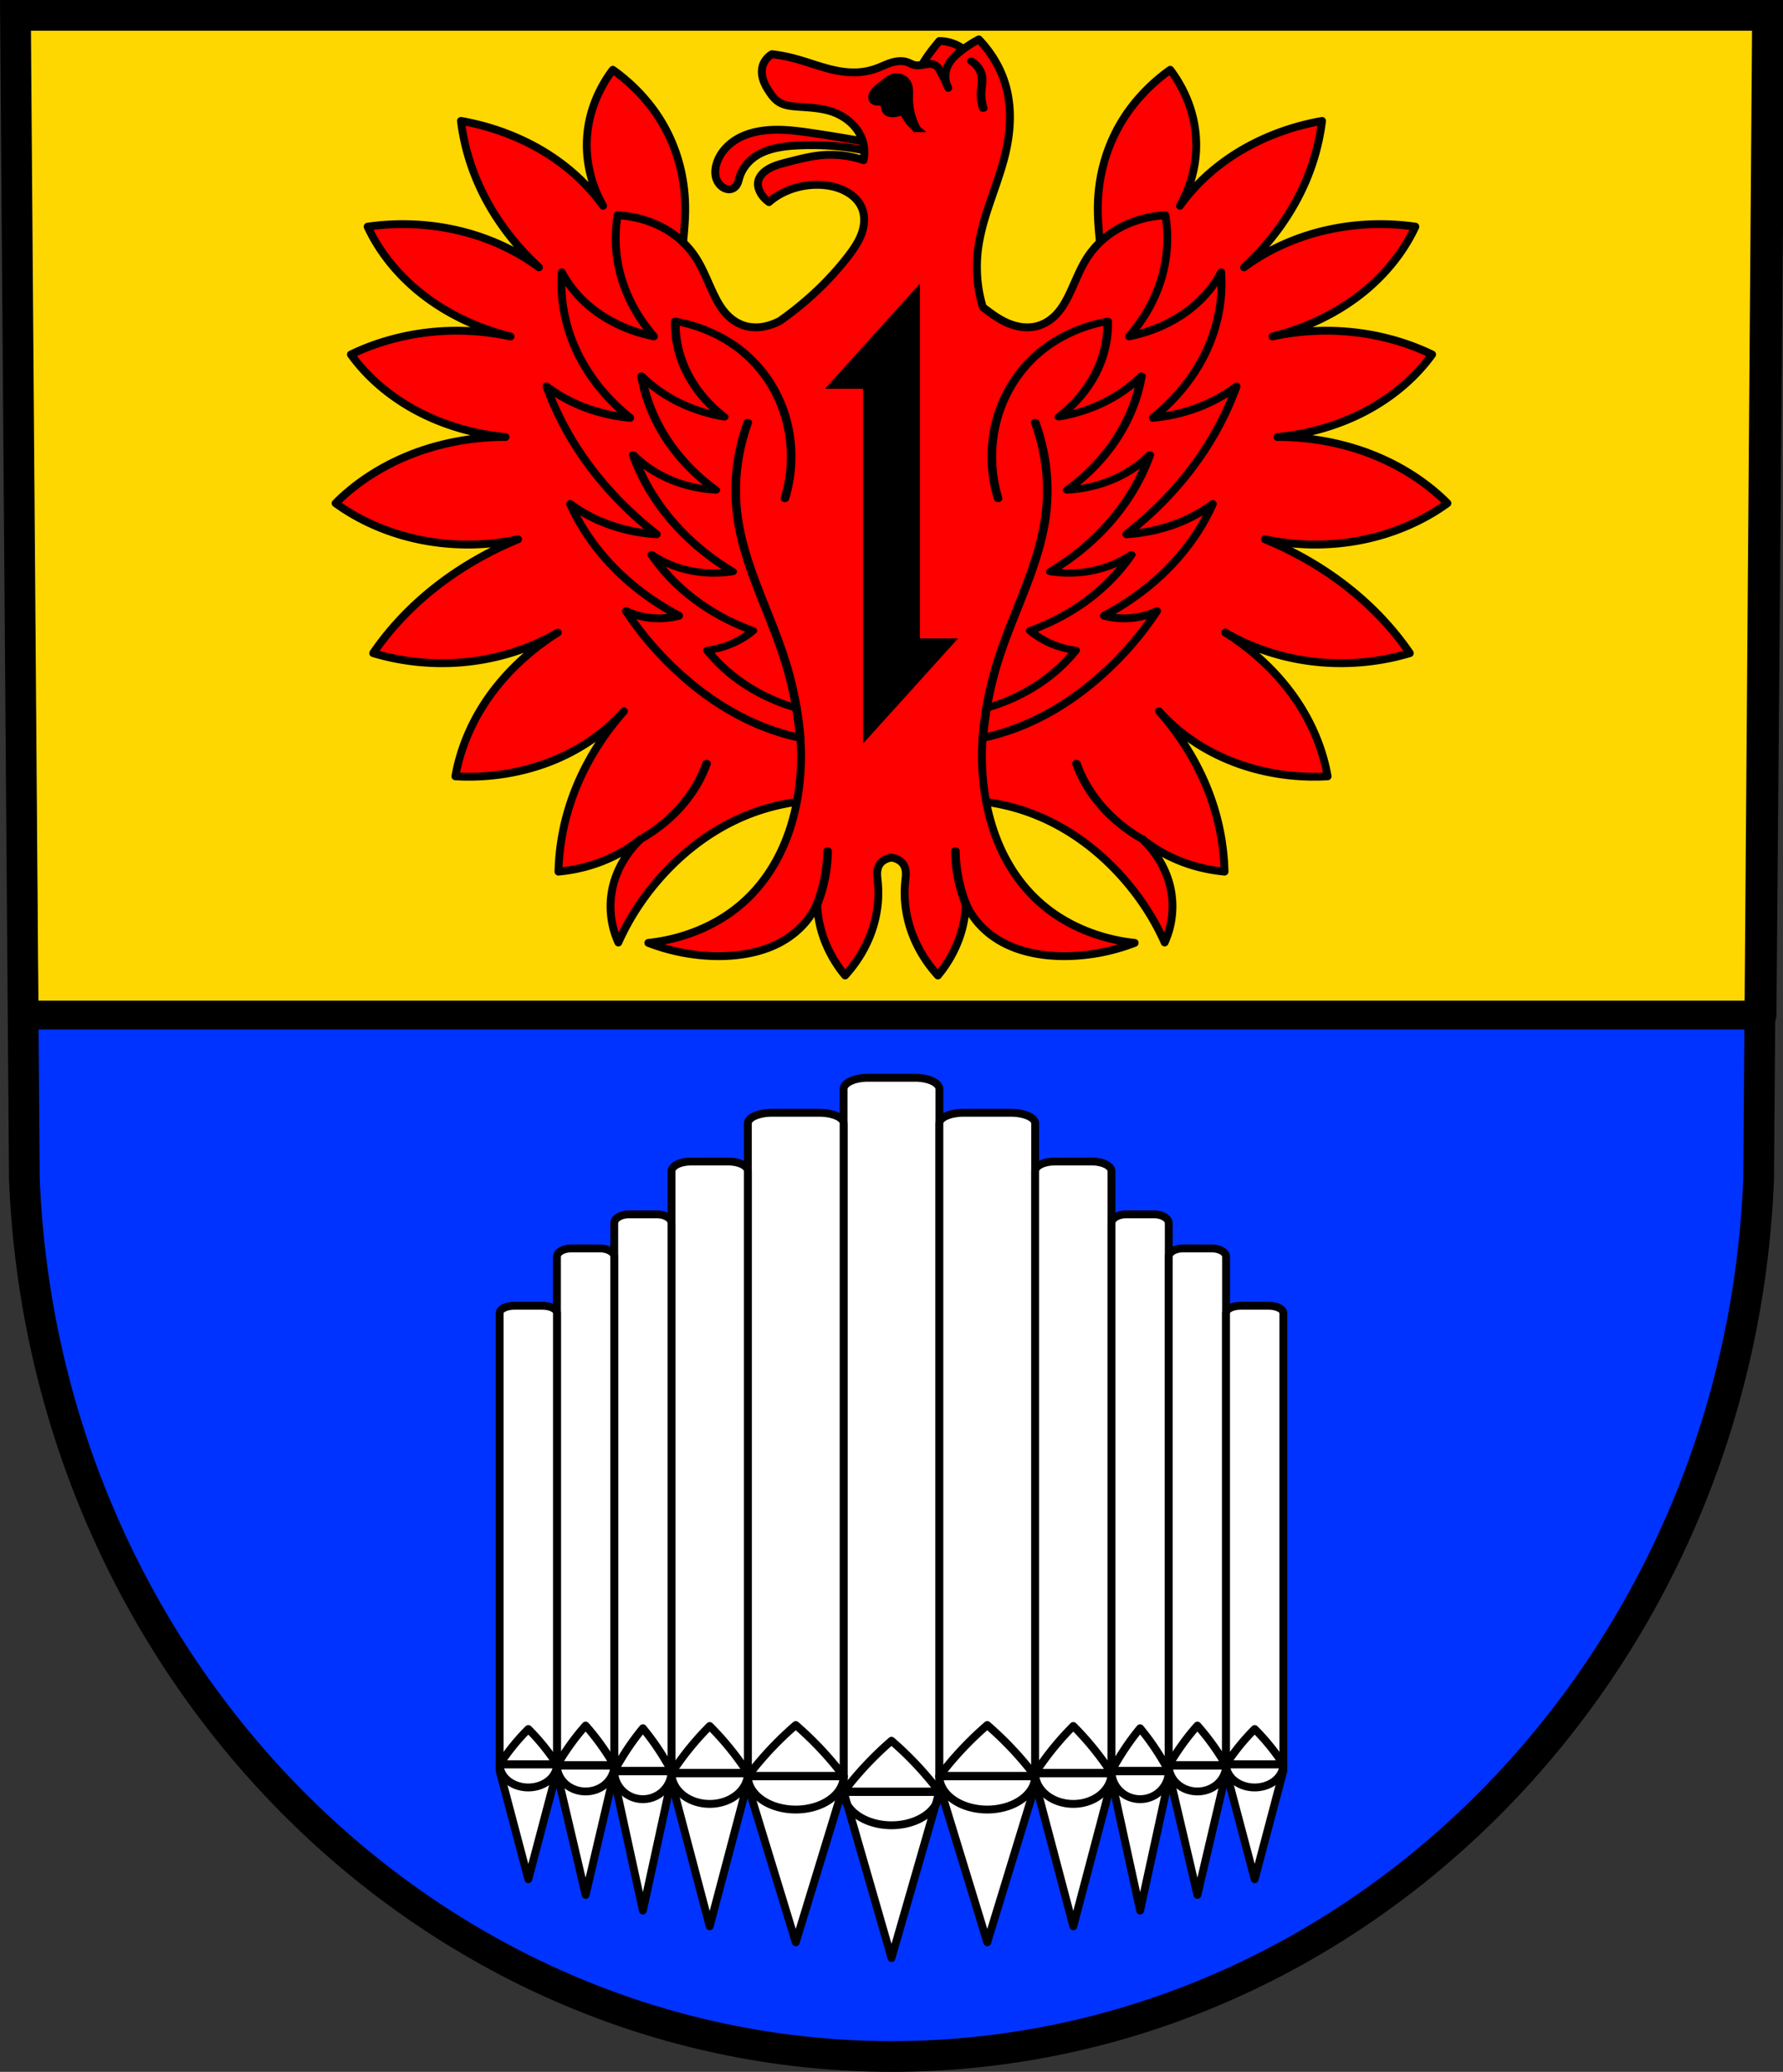<svg xmlns="http://www.w3.org/2000/svg" width="680.954" height="791.22" viewBox="0 0 180.169 209.344"><rect x="0" y="0" width="180.169" height="209.344" fill="#333333" stroke="none"/><path style="fill:#03f;fill-rule:evenodd;stroke:none;stroke-width:3.104;stroke-opacity:1;fill-opacity:1" d="m180.232 7.241-.898 117.58c-1.96 49.46-40.673 88.632-87.622 88.66-46.907-.061-85.636-39.247-87.623-88.66L3.191 7.242H91.71z" transform="translate(-1.627 -5.689)"/><path style="fill:gold;fill-opacity:1;stroke:#000;stroke-width:11;stroke-linecap:round;stroke-linejoin:round;stroke-miterlimit:4;stroke-dasharray:none;stroke-opacity:1;paint-order:markers fill stroke" d="m5.912 5.867 3.162 381.164H671.88l3.164-381.164H5.912z" transform="scale(.265)"/><path d="M-30.592 66.142c-1.385 1.84-2.259 3.946-2.534 6.106-.33 2.598.211 5.27 1.548 7.632-1.416-1.991-3.29-3.755-5.49-5.167-2.6-1.669-5.655-2.842-8.867-3.405.31 2.54 1.071 5.042 2.252 7.398 1.358 2.707 3.271 5.22 5.63 7.397-2.372-1.762-5.239-3.06-8.304-3.757a24.78 24.78 0 0 0-9.008-.353c1.17 2.52 3.01 4.822 5.348 6.693 2.553 2.042 5.698 3.562 9.088 4.401a25.599 25.599 0 0 0-8.383-.409c-2.72.32-5.366 1.081-7.742 2.23 1.501 2.08 3.53 3.892 5.912 5.285 2.863 1.673 6.236 2.734 9.712 3.053a26.154 26.154 0 0 0-8.587 1.408c-3.318 1.147-6.292 2.978-8.585 5.284 2.524 1.836 5.6 3.14 8.867 3.758a24.38 24.38 0 0 0 9.571-.118c-2.973 1.226-5.732 2.814-8.163 4.697-2.555 1.979-4.747 4.283-6.475 6.81a24.23 24.23 0 0 0 8.867.94c3.501-.28 6.908-1.334 9.784-3.02-3.114 1.956-5.707 4.489-7.532 7.363-1.416 2.231-2.373 4.665-2.815 7.163 3.323.198 6.704-.334 9.713-1.527 2.888-1.145 5.427-2.897 7.318-5.048-2.32 2.616-4.09 5.57-5.207 8.688a23.952 23.952 0 0 0-1.408 7.515c.907-.084 1.804-.241 2.674-.47 2.108-.553 4.054-1.527 5.63-2.818-1.418 1.364-2.4 3.042-2.814 4.814a8.82 8.82 0 0 0 .563 5.636c1.058-2.39 2.532-4.652 4.363-6.693 2.53-2.818 5.805-5.242 9.712-6.575 3.187-1.087 6.74-1.416 10.134-.94a47.782 47.782 0 0 1 1.126-21.603c.744-2.594 1.712-5.167 1.893-7.83.09-1.331-.02-2.68-.45-3.964a7.96 7.96 0 0 0-2.287-3.47c-1.551-1.361-3.68-2.147-5.792-2.799-2.111-.65-4.295-1.214-6.172-2.25a11.92 11.92 0 0 1-4.536-4.418c-1.027-1.765-1.546-3.72-1.657-5.68-.15-2.624.415-5.24.422-7.867.01-3.529-1.026-7.09-3.237-10.098a18.167 18.167 0 0 0-4.082-3.992zm56.328 0a18.167 18.167 0 0 0-4.082 3.992c-2.211 3.009-3.247 6.569-3.237 10.098.007 2.626.571 5.243.422 7.867-.112 1.96-.63 3.915-1.658 5.68a11.92 11.92 0 0 1-4.535 4.417c-1.878 1.037-4.061 1.6-6.173 2.251-2.111.652-4.24 1.438-5.791 2.799a7.96 7.96 0 0 0-2.288 3.47c-.429 1.284-.54 2.633-.45 3.964.181 2.663 1.15 5.236 1.893 7.83a47.782 47.782 0 0 1 1.126 21.604c3.395-.477 6.947-.148 10.134.94 3.907 1.332 7.183 3.756 9.712 6.575 1.831 2.04 3.306 4.301 4.364 6.692a8.82 8.82 0 0 0 .563-5.636c-.415-1.772-1.396-3.45-2.815-4.814 1.576 1.29 3.523 2.265 5.63 2.818.87.229 1.767.386 2.674.47a23.95 23.95 0 0 0-1.407-7.515c-1.117-3.118-2.888-6.072-5.208-8.688 1.89 2.151 4.43 3.903 7.319 5.048 3.008 1.193 6.39 1.725 9.712 1.527-.442-2.498-1.399-4.932-2.815-7.163-1.825-2.874-4.417-5.407-7.531-7.364 2.876 1.687 6.283 2.742 9.783 3.02 2.99.238 6.043-.086 8.868-.94-1.729-2.526-3.92-4.83-6.475-6.81-2.431-1.882-5.19-3.47-8.164-4.696 3.119.67 6.43.712 9.571.118 3.267-.618 6.343-1.922 8.868-3.758-2.293-2.306-5.268-4.137-8.586-5.284a26.152 26.152 0 0 0-8.586-1.408c3.475-.32 6.849-1.38 9.712-3.053 2.382-1.393 4.41-3.205 5.912-5.284-2.377-1.15-5.022-1.912-7.742-2.23a25.599 25.599 0 0 0-8.383.408c3.39-.84 6.534-2.36 9.087-4.4 2.338-1.872 4.178-4.174 5.348-6.694a24.778 24.778 0 0 0-9.008.353c-3.065.698-5.931 1.995-8.304 3.757 2.36-2.177 4.272-4.69 5.63-7.397a22.615 22.615 0 0 0 2.252-7.398c-3.211.563-6.267 1.736-8.868 3.405-2.2 1.412-4.073 3.176-5.489 5.167 1.337-2.363 1.88-5.034 1.548-7.632-.275-2.16-1.148-4.266-2.533-6.106z" style="fill:red;fill-opacity:1;stroke:#000;stroke-width:.794;stroke-linecap:round;stroke-linejoin:round;stroke-miterlimit:4;stroke-dasharray:none;stroke-opacity:1" transform="translate(92.513 -59.09)"/><path transform="matrix(.947 0 0 .79 185.533 -27.41)" d="M-127.587 142.05a17.962 17.962 0 0 0 5.006-5.176 17.93 17.93 0 0 0 2.061-4.535" style="fill:none;stroke:#000;stroke-width:.918;stroke-linecap:round;stroke-linejoin:miter;stroke-miterlimit:4;stroke-dasharray:none;stroke-opacity:1"/><path d="M-127.587 142.05a17.962 17.962 0 0 0 5.006-5.176 17.93 17.93 0 0 0 2.061-4.535" style="fill:none;stroke:#000;stroke-width:.918;stroke-linecap:round;stroke-linejoin:miter;stroke-miterlimit:4;stroke-dasharray:none;stroke-opacity:1" transform="matrix(-.947 0 0 .79 -5.364 -27.41)"/><path d="M2.412 63.235c-.35.405-.682.82-.995 1.246-.57.776-1.08 1.599-1.294 2.49a4.122 4.122 0 0 0 .299 2.74l5.474 1.163c.988-1.57 1.1-3.505.298-5.148-.435-.892-1.161-1.72-2.19-2.158a4.25 4.25 0 0 0-1.592-.333zM-14.122 72.2c-1.241.015-2.502.223-3.57.75-1.292.639-2.246 1.753-2.488 2.99a2.46 2.46 0 0 0-.008 1.005c.073.33.238.651.505.904.136.129.3.24.49.306.191.065.41.082.605.026a.873.873 0 0 0 .345-.194c.094-.086.167-.188.223-.295.112-.214.16-.447.228-.673.27-.888.906-1.701 1.792-2.242 1.213-.74 2.778-.934 4.28-.996a27.48 27.48 0 0 1 4.478.166c1.252.153 2.486.404 3.683.747v-.996a171.126 171.126 0 0 0-6.868-1.163c-1.222-.18-2.454-.35-3.695-.335z" style="fill:red;fill-opacity:1;stroke:#000;stroke-width:.794;stroke-linecap:round;stroke-linejoin:round;stroke-miterlimit:4;stroke-dasharray:none;stroke-opacity:1" transform="translate(92.513 -59.09)"/><path d="M6.393 63.07c-.6.318-1.166.68-1.691 1.079-.564.428-1.09.912-1.394 1.494a2.5 2.5 0 0 0 0 2.325 22.45 22.45 0 0 0-.796-1.66 2.31 2.31 0 0 0-.233-.376.985.985 0 0 0-.364-.289 1.29 1.29 0 0 0-.594-.086c-.203.012-.401.054-.6.086-.297.05-.61.08-.896 0-.212-.058-.395-.172-.597-.249a2.128 2.128 0 0 0-.795-.127c-.272.006-.54.054-.798.127-.52.148-.992.393-1.493.581a6.74 6.74 0 0 1-1.891.415c-1.136.08-2.274-.135-3.354-.438-1.081-.302-2.126-.69-3.215-.973a16.911 16.911 0 0 0-2.19-.415 2.192 2.192 0 0 0-.795.83c-.26.493-.278 1.059-.143 1.586.136.526.417 1.02.74 1.486.26.378.561.753.995.996.546.308 1.234.37 1.891.415 1.147.08 2.319.136 3.384.499 1.086.37 2.012 1.057 2.588 1.91.606.897.821 1.975.597 2.988a10.357 10.357 0 0 0-4.28-.498c-1.121.105-2.205.39-3.285.664-.658.167-1.327.334-1.907.642-.29.155-.555.344-.764.572-.209.228-.36.496-.414.779-.07.364.023.74.2 1.079.2.384.51.729.895.997 1.249-1.103 3.058-1.75 4.877-1.744.85.003 1.706.145 2.466.464.759.318 1.417.818 1.814 1.445.546.866.56 1.915.255 2.859-.306.944-.907 1.803-1.55 2.621-1.864 2.374-4.144 4.52-6.744 6.35-.48.252-1.001.455-1.552.567a4.3 4.3 0 0 1-1.686.02c-.787-.157-1.476-.571-2.004-1.083-.529-.51-.909-1.117-1.233-1.735-.777-1.48-1.267-3.071-2.252-4.462a8.997 8.997 0 0 0-2.675-2.465c-1.455-.884-3.216-1.413-5.013-1.506a14.155 14.155 0 0 0 .423 6.47c.63 2.07 1.737 4.037 3.243 5.764-2.128-.419-4.13-1.274-5.781-2.47-1.51-1.095-2.723-2.472-3.525-4-.204 2.843.38 5.723 1.692 8.352 1.19 2.386 2.98 4.564 5.217 6.352a17.548 17.548 0 0 1-3.948-.823 15.782 15.782 0 0 1-4.512-2.353 31.348 31.348 0 0 0 4.23 7.881c1.907 2.599 4.238 4.98 6.91 7.058a17.262 17.262 0 0 1-4.372-.824 15.516 15.516 0 0 1-4.371-2.234c1.134 2.533 2.814 4.895 4.935 6.94 1.75 1.687 3.801 3.16 6.063 4.352a8.05 8.05 0 0 1-2.679.235 7.757 7.757 0 0 1-2.679-.706 33.127 33.127 0 0 0 5.217 6.117c2.585 2.386 5.64 4.466 9.166 5.764 1.049.385 2.134.7 3.243.94.145 2.002.05 4.015-.282 6-.72 4.312-2.706 8.654-6.627 11.528-2.358 1.728-5.346 2.85-8.46 3.176a19.932 19.932 0 0 0 5.78 1.294c2.58.186 5.282-.145 7.474-1.294 1.761-.924 3.128-2.36 3.807-4 .032 1.235.27 2.466.705 3.647a12.605 12.605 0 0 0 2.116 3.646c2.443-2.678 3.645-6.124 3.303-9.477-.03-.3-.073-.6-.06-.9.012-.3.082-.604.262-.865.245-.356.696-.607 1.184-.66.489.053.94.304 1.185.66.18.26.25.565.262.865.013.3-.03.6-.06.9-.341 3.353.86 6.8 3.304 9.477a12.605 12.605 0 0 0 2.115-3.646c.436-1.18.674-2.412.705-3.647.68 1.64 2.046 3.076 3.807 4 2.192 1.15 4.894 1.48 7.474 1.294a19.932 19.932 0 0 0 5.781-1.294c-3.114-.326-6.103-1.448-8.46-3.176-3.921-2.874-5.907-7.216-6.628-11.528a25.322 25.322 0 0 1-.282-6 24.318 24.318 0 0 0 3.243-.94c3.527-1.298 6.582-3.378 9.166-5.764a33.127 33.127 0 0 0 5.217-6.117 7.76 7.76 0 0 1-2.679.706 8.047 8.047 0 0 1-2.679-.235c2.262-1.193 4.313-2.665 6.064-4.353 2.12-2.044 3.8-4.406 4.935-6.94a15.516 15.516 0 0 1-4.372 2.235 17.264 17.264 0 0 1-4.37.824c2.67-2.078 5.002-4.46 6.909-7.058a31.348 31.348 0 0 0 4.23-7.881c-1.321.999-2.857 1.8-4.512 2.353-1.264.421-2.596.699-3.949.823 2.238-1.788 4.027-3.966 5.218-6.352 1.312-2.63 1.895-5.51 1.692-8.352-.802 1.528-2.016 2.905-3.525 4-1.65 1.196-3.654 2.051-5.782 2.47 1.507-1.727 2.614-3.694 3.243-5.764.64-2.107.786-4.318.424-6.47-1.797.093-3.558.622-5.014 1.506a8.997 8.997 0 0 0-2.674 2.465c-.986 1.391-1.476 2.982-2.252 4.462-.325.618-.705 1.224-1.233 1.735-.529.512-1.218.926-2.005 1.083a4.3 4.3 0 0 1-1.685-.02 5.881 5.881 0 0 1-1.552-.567c-.74-.388-1.383-.886-2.033-1.377-.17-.572-.31-1.15-.406-1.735a14.462 14.462 0 0 1 0-4.65c.5-3.109 1.958-6.055 2.688-9.132.572-2.411.686-4.938-.1-7.306-.51-1.537-1.396-2.987-2.588-4.235z" style="fill:red;fill-opacity:1;stroke:#000;stroke-width:.794;stroke-linecap:round;stroke-linejoin:round;stroke-miterlimit:4;stroke-dasharray:none;stroke-opacity:1" transform="translate(92.513 -59.09)"/><path d="M-110.25 129.116a53.228 53.228 0 0 0-1.633-9.976c-1.602-6.087-4.29-11.92-5.037-18.17a29.987 29.987 0 0 1 1.08-12.232" style="fill:none;stroke:#000;stroke-width:.918;stroke-linecap:round;stroke-linejoin:miter;stroke-miterlimit:4;stroke-dasharray:none;stroke-opacity:1" transform="matrix(.947 0 0 .79 185.265 -27.41)"/><path d="M-110.65 125.26a18.91 18.91 0 0 1-5.55-3.062 18.903 18.903 0 0 1-3.958-4.318 8.67 8.67 0 0 0 4.857-2.518 22.897 22.897 0 0 1-5.756-3.598 22.912 22.912 0 0 1-5.037-6.116 10.671 10.671 0 0 0 4.677 2.159 10.65 10.65 0 0 0 3.958 0 28.362 28.362 0 0 1-5.217-4.857 28.42 28.42 0 0 1-5.397-10.074 12.613 12.613 0 0 0 4.498 3.418c1.36.612 2.829.98 4.317 1.08a23.826 23.826 0 0 1-5.217-6.477 23.829 23.829 0 0 1-2.698-8.095 15.642 15.642 0 0 0 3.777 3.238 15.648 15.648 0 0 0 5.037 1.979 16.2 16.2 0 0 1-3.777-5.217 16.213 16.213 0 0 1-1.44-7.015 14.745 14.745 0 0 1 6.476 3.238c3.043 2.63 4.901 6.467 5.577 10.433.508 2.98.384 6.065-.36 8.994" style="fill:none;stroke:#000;stroke-width:.918;stroke-linecap:round;stroke-linejoin:round;stroke-miterlimit:4;stroke-dasharray:none;stroke-opacity:1" transform="matrix(.947 0 0 .79 185.265 -27.41)"/><path transform="matrix(-.947 0 0 .79 -5.096 -27.41)" d="M-110.25 129.116a53.228 53.228 0 0 0-1.633-9.976c-1.602-6.087-4.29-11.92-5.037-18.17a29.987 29.987 0 0 1 1.08-12.232" style="fill:none;stroke:#000;stroke-width:.918;stroke-linecap:round;stroke-linejoin:miter;stroke-miterlimit:4;stroke-dasharray:none;stroke-opacity:1"/><path transform="matrix(-.947 0 0 .79 -5.096 -27.41)" d="M-110.65 125.26a18.91 18.91 0 0 1-5.55-3.062 18.903 18.903 0 0 1-3.958-4.318 8.67 8.67 0 0 0 4.857-2.518 22.897 22.897 0 0 1-5.756-3.598 22.912 22.912 0 0 1-5.037-6.116 10.671 10.671 0 0 0 4.677 2.159 10.65 10.65 0 0 0 3.958 0 28.362 28.362 0 0 1-5.217-4.857 28.42 28.42 0 0 1-5.397-10.074 12.613 12.613 0 0 0 4.498 3.418c1.36.612 2.829.98 4.317 1.08a23.826 23.826 0 0 1-5.217-6.477 23.829 23.829 0 0 1-2.698-8.095 15.642 15.642 0 0 0 3.777 3.238 15.648 15.648 0 0 0 5.037 1.979 16.2 16.2 0 0 1-3.777-5.217 16.213 16.213 0 0 1-1.44-7.015 14.745 14.745 0 0 1 6.476 3.238c3.043 2.63 4.901 6.467 5.577 10.433.508 2.98.384 6.065-.36 8.994" style="fill:none;stroke:#000;stroke-width:.918;stroke-linecap:round;stroke-linejoin:round;stroke-miterlimit:4;stroke-dasharray:none;stroke-opacity:1"/><path d="M-92.598 150.265a22.813 22.813 0 0 1-1.092-6.735" style="fill:none;stroke:#000;stroke-width:.918;stroke-linecap:round;stroke-linejoin:miter;stroke-miterlimit:4;stroke-dasharray:none;stroke-opacity:1" transform="matrix(.947 0 0 .79 185.265 -27.41)"/><path d="M-92.598 150.265a22.813 22.813 0 0 1-1.092-6.735" style="fill:none;stroke:#000;stroke-width:.918;stroke-linecap:round;stroke-linejoin:miter;stroke-miterlimit:4;stroke-dasharray:none;stroke-opacity:1" transform="matrix(-.947 0 0 .79 -5.096 -27.41)"/><path transform="matrix(.947 0 0 .79 185.265 -27.41)" d="M-91.982 42.519a2.977 2.977 0 0 1 1.115 1.932c.086.64-.04 1.288-.075 1.933-.04.724.036 1.455.223 2.156" style="fill:none;stroke:#000;stroke-width:.918;stroke-linecap:round;stroke-linejoin:round;stroke-miterlimit:4;stroke-dasharray:none;stroke-opacity:1"/><path transform="matrix(.947 0 0 .79 185.265 -27.41)" d="M-97.855 51.141a9.582 9.582 0 0 1-.817-3.94c.004-.564.057-1.145-.118-1.682a1.594 1.594 0 0 0-.445-.71 1.094 1.094 0 0 0-.775-.283c-.256.015-.496.137-.7.293-.204.156-.38.346-.564.524-.223.216-.463.416-.677.641-.214.225-.406.48-.512.772a.979.979 0 0 0-.053.554c.022.091.062.18.122.252.06.073.139.13.228.16.108.035.223.03.336.028a.747.747 0 0 1 .333.046.51.51 0 0 1 .23.236c.051.1.077.21.096.32.02.11.032.221.058.33a.783.783 0 0 0 .137.304.644.644 0 0 0 .308.207c.119.039.247.048.372.038.25-.018.489-.108.732-.171.122-.032.246-.057.372-.074a6.058 6.058 0 0 0 1.338 2.155z" style="fill:#000;stroke:#000;stroke-width:.918;stroke-linecap:butt;stroke-linejoin:miter;stroke-miterlimit:4;stroke-dasharray:none;stroke-opacity:1"/><path d="m.443 87.75-9.598 10.627H-5.3v35.843l9.598-10.626H.443V96.835z" style="fill:#000;fill-opacity:1;stroke:none;stroke-width:.265;stroke-linecap:round;stroke-linejoin:round;stroke-miterlimit:4;stroke-dasharray:none;stroke-opacity:1;paint-order:markers fill stroke" transform="translate(92.513 -59.09)"/><path style="fill:none;fill-rule:evenodd;stroke:#000;stroke-width:3.104;stroke-opacity:1" d="m180.232 7.241-.898 117.58c-1.96 49.46-40.673 88.632-87.622 88.66-46.907-.061-85.636-39.247-87.623-88.66L3.191 7.242H91.71z" transform="translate(-1.627 -5.689)"/><g><path d="M89.331 113.001c-1.361 0-2.458.508-2.458 1.139v71.009l4.839 16.792 4.838-16.792v-71.01c0-.63-1.096-1.138-2.458-1.138z" style="fill:#fff;fill-opacity:1;stroke:#000;stroke-width:.794;stroke-linecap:round;stroke-linejoin:round;stroke-miterlimit:4;stroke-dasharray:none;stroke-opacity:1;paint-order:markers fill stroke" transform="translate(-1.627 -4.102)"/><path d="M86.873 185.149h9.677" style="fill:none;stroke:#000;stroke-width:.794;stroke-linecap:round;stroke-linejoin:miter;stroke-miterlimit:4;stroke-dasharray:none;stroke-opacity:1" transform="translate(-1.627 -4.102)"/><path d="M91.711 179.99a33.726 33.726 0 0 0-4.838 5.159h9.677a33.732 33.732 0 0 0-4.839-5.158z" style="fill:none;stroke:#000;stroke-width:.794;stroke-linecap:round;stroke-linejoin:round;stroke-miterlimit:4;stroke-dasharray:none;stroke-opacity:1" transform="translate(-1.627 -4.102)"/><path d="M86.873 185.149a4.838 3.38 0 0 0 4.838 3.38 4.838 3.38 0 0 0 4.839-3.38z" style="fill:none;fill-opacity:1;stroke:#000;stroke-width:.794;stroke-linecap:round;stroke-linejoin:round;stroke-miterlimit:4;stroke-dasharray:none;stroke-opacity:1;paint-order:markers fill stroke" transform="translate(-1.627 -4.102)"/><path d="M79.655 116.537c-1.362 0-2.458.478-2.458 1.073v66.919l4.838 15.824 4.838-15.824v-66.92c0-.594-1.096-1.072-2.457-1.072z" style="fill:#fff;fill-opacity:1;stroke:#000;stroke-width:.794;stroke-linecap:round;stroke-linejoin:round;stroke-miterlimit:4;stroke-dasharray:none;stroke-opacity:1;paint-order:markers fill stroke" transform="translate(-1.627 -4.102)"/><path d="M77.197 183.561h9.676" style="fill:none;stroke:#000;stroke-width:.794;stroke-linecap:round;stroke-linejoin:miter;stroke-miterlimit:4;stroke-dasharray:none;stroke-opacity:1" transform="translate(-1.627 -4.102)"/><path d="M82.035 178.403a33.725 33.725 0 0 0-4.838 5.158h9.677a33.732 33.732 0 0 0-4.839-5.158z" style="fill:none;stroke:#000;stroke-width:.794;stroke-linecap:round;stroke-linejoin:round;stroke-miterlimit:4;stroke-dasharray:none;stroke-opacity:1" transform="translate(-1.627 -4.102)"/><path d="M77.197 183.561a4.838 3.38 0 0 0 4.838 3.38 4.838 3.38 0 0 0 4.839-3.38z" style="fill:none;fill-opacity:1;stroke:#000;stroke-width:.794;stroke-linecap:round;stroke-linejoin:round;stroke-miterlimit:4;stroke-dasharray:none;stroke-opacity:1;paint-order:markers fill stroke" transform="translate(-1.627 -4.102)"/><path d="M99.007 116.537c-1.361 0-2.457.478-2.457 1.073v66.919l4.838 15.824 4.838-15.824v-66.92c0-.594-1.096-1.072-2.457-1.072z" style="fill:#fff;fill-opacity:1;stroke:#000;stroke-width:.794;stroke-linecap:round;stroke-linejoin:round;stroke-miterlimit:4;stroke-dasharray:none;stroke-opacity:1;paint-order:markers fill stroke" transform="translate(-1.627 -4.102)"/><path d="M96.55 183.561h9.676" style="fill:none;stroke:#000;stroke-width:.794;stroke-linecap:round;stroke-linejoin:miter;stroke-miterlimit:4;stroke-dasharray:none;stroke-opacity:1" transform="translate(-1.627 -4.102)"/><path d="M101.388 178.403a33.726 33.726 0 0 0-4.838 5.158h9.676a33.734 33.734 0 0 0-4.838-5.158z" style="fill:none;stroke:#000;stroke-width:.794;stroke-linecap:round;stroke-linejoin:round;stroke-miterlimit:4;stroke-dasharray:none;stroke-opacity:1" transform="translate(-1.627 -4.102)"/><path d="M96.55 183.561a4.838 3.38 0 0 0 4.838 3.38 4.838 3.38 0 0 0 4.838-3.38z" style="fill:none;fill-opacity:1;stroke:#000;stroke-width:.794;stroke-linecap:round;stroke-linejoin:round;stroke-miterlimit:4;stroke-dasharray:none;stroke-opacity:1;paint-order:markers fill stroke" transform="translate(-1.627 -4.102)"/><path d="M71.444 121.463c-1.085 0-1.959.441-1.959.989v61.695l3.856 14.589 3.856-14.59v-61.694c0-.548-.873-.99-1.958-.99z" style="fill:#fff;fill-opacity:1;stroke:#000;stroke-width:.794;stroke-linecap:round;stroke-linejoin:round;stroke-miterlimit:4;stroke-dasharray:none;stroke-opacity:1;paint-order:markers fill stroke" transform="translate(-1.627 -4.102)"/><path d="M69.485 183.255h7.712" style="fill:none;stroke:#000;stroke-width:.794;stroke-linecap:round;stroke-linejoin:miter;stroke-miterlimit:4;stroke-dasharray:none;stroke-opacity:1" transform="translate(-1.627 -4.102)"/><path d="M73.341 178.5a29.09 29.09 0 0 0-1.985 2.196 30.435 30.435 0 0 0-1.87 2.559h7.711a30.437 30.437 0 0 0-1.87-2.559 29.096 29.096 0 0 0-1.986-2.197z" style="fill:none;stroke:#000;stroke-width:.794;stroke-linecap:round;stroke-linejoin:round;stroke-miterlimit:4;stroke-dasharray:none;stroke-opacity:1" transform="translate(-1.627 -4.102)"/><path d="M69.485 183.255a3.856 3.116 0 0 0 3.856 3.116 3.856 3.116 0 0 0 3.856-3.116z" style="fill:none;fill-opacity:1;stroke:#000;stroke-width:.794;stroke-linecap:round;stroke-linejoin:round;stroke-miterlimit:4;stroke-dasharray:none;stroke-opacity:1;paint-order:markers fill stroke" transform="translate(-1.627 -4.102)"/><path d="M108.185 121.463c-1.086 0-1.96.441-1.96.989v61.695l3.857 14.589 3.856-14.59v-61.694c0-.548-.873-.99-1.959-.99z" style="fill:#fff;fill-opacity:1;stroke:#000;stroke-width:.794;stroke-linecap:round;stroke-linejoin:round;stroke-miterlimit:4;stroke-dasharray:none;stroke-opacity:1;paint-order:markers fill stroke" transform="translate(-1.627 -4.102)"/><path d="M106.226 183.255h7.712" style="fill:none;stroke:#000;stroke-width:.794;stroke-linecap:round;stroke-linejoin:miter;stroke-miterlimit:4;stroke-dasharray:none;stroke-opacity:1" transform="translate(-1.627 -4.102)"/><path d="M110.082 178.5a29.091 29.091 0 0 0-1.985 2.196 30.436 30.436 0 0 0-1.871 2.559h7.712a30.436 30.436 0 0 0-1.87-2.559 29.094 29.094 0 0 0-1.986-2.197z" style="fill:none;stroke:#000;stroke-width:.794;stroke-linecap:round;stroke-linejoin:round;stroke-miterlimit:4;stroke-dasharray:none;stroke-opacity:1" transform="translate(-1.627 -4.102)"/><path d="M106.226 183.255a3.856 3.116 0 0 0 3.856 3.116 3.856 3.116 0 0 0 3.856-3.116z" style="fill:none;fill-opacity:1;stroke:#000;stroke-width:.794;stroke-linecap:round;stroke-linejoin:round;stroke-miterlimit:4;stroke-dasharray:none;stroke-opacity:1;paint-order:markers fill stroke" transform="translate(-1.627 -4.102)"/><path d="M65.166 126.802c-.815 0-1.47.402-1.47.9v56.164l2.894 13.281 2.894-13.281v-56.164c0-.498-.655-.9-1.47-.9z" style="fill:#fff;fill-opacity:1;stroke:#000;stroke-width:.794;stroke-linecap:round;stroke-linejoin:round;stroke-miterlimit:4;stroke-dasharray:none;stroke-opacity:1;paint-order:markers fill stroke" transform="translate(-1.627 -4.102)"/><path d="M63.695 183.054h5.79" style="fill:none;stroke:#000;stroke-width:.794;stroke-linecap:round;stroke-linejoin:miter;stroke-miterlimit:4;stroke-dasharray:none;stroke-opacity:1" transform="translate(-1.627 -4.102)"/><path d="M66.59 178.725c-.52.63-1.018 1.298-1.49 2-.498.74-.967 1.518-1.405 2.33h5.789a28.137 28.137 0 0 0-1.404-2.33c-.472-.702-.97-1.37-1.49-2z" style="fill:none;stroke:#000;stroke-width:.794;stroke-linecap:round;stroke-linejoin:round;stroke-miterlimit:4;stroke-dasharray:none;stroke-opacity:1" transform="translate(-1.627 -4.102)"/><path d="M63.695 183.054a2.894 2.837 0 0 0 2.895 2.837 2.894 2.837 0 0 0 2.894-2.837z" style="fill:none;fill-opacity:1;stroke:#000;stroke-width:.794;stroke-linecap:round;stroke-linejoin:round;stroke-miterlimit:4;stroke-dasharray:none;stroke-opacity:1;paint-order:markers fill stroke" transform="translate(-1.627 -4.102)"/><path d="M115.41 126.802c-.815 0-1.471.402-1.471.9v56.164l2.894 13.281 2.895-13.281v-56.164c0-.498-.656-.9-1.47-.9z" style="fill:#fff;fill-opacity:1;stroke:#000;stroke-width:.794;stroke-linecap:round;stroke-linejoin:round;stroke-miterlimit:4;stroke-dasharray:none;stroke-opacity:1;paint-order:markers fill stroke" transform="translate(-1.627 -4.102)"/><path d="M113.939 183.054h5.789" style="fill:none;stroke:#000;stroke-width:.794;stroke-linecap:round;stroke-linejoin:miter;stroke-miterlimit:4;stroke-dasharray:none;stroke-opacity:1" transform="translate(-1.627 -4.102)"/><path d="M116.833 178.725c-.52.63-1.018 1.298-1.49 2-.497.74-.966 1.518-1.404 2.33h5.789a28.137 28.137 0 0 0-1.405-2.33c-.471-.702-.97-1.37-1.49-2z" style="fill:none;stroke:#000;stroke-width:.794;stroke-linecap:round;stroke-linejoin:round;stroke-miterlimit:4;stroke-dasharray:none;stroke-opacity:1" transform="translate(-1.627 -4.102)"/><path d="M113.939 183.054a2.894 2.837 0 0 0 2.894 2.837 2.894 2.837 0 0 0 2.895-2.837z" style="fill:none;fill-opacity:1;stroke:#000;stroke-width:.794;stroke-linecap:round;stroke-linejoin:round;stroke-miterlimit:4;stroke-dasharray:none;stroke-opacity:1;paint-order:markers fill stroke" transform="translate(-1.627 -4.102)"/><path d="M59.377 130.24c-.815 0-1.47.374-1.47.837v52.155l2.894 12.333 2.894-12.333v-52.155c0-.463-.655-.836-1.47-.836z" style="fill:#fff;fill-opacity:1;stroke:#000;stroke-width:.794;stroke-linecap:round;stroke-linejoin:round;stroke-miterlimit:4;stroke-dasharray:none;stroke-opacity:1;paint-order:markers fill stroke" transform="translate(-1.627 -4.102)"/><path d="M57.906 182.478h5.79" style="fill:none;stroke:#000;stroke-width:.794;stroke-linecap:round;stroke-linejoin:miter;stroke-miterlimit:4;stroke-dasharray:none;stroke-opacity:1" transform="translate(-1.627 -4.102)"/><path d="M60.8 178.457a23.841 23.841 0 0 0-1.49 1.858c-.497.687-.966 1.41-1.404 2.163h5.789a25.83 25.83 0 0 0-1.404-2.163 23.846 23.846 0 0 0-1.49-1.858z" style="fill:none;stroke:#000;stroke-width:.794;stroke-linecap:round;stroke-linejoin:round;stroke-miterlimit:4;stroke-dasharray:none;stroke-opacity:1" transform="translate(-1.627 -4.102)"/><path d="M57.906 182.478a2.894 2.634 0 0 0 2.895 2.634 2.894 2.634 0 0 0 2.894-2.634z" style="fill:none;fill-opacity:1;stroke:#000;stroke-width:.794;stroke-linecap:round;stroke-linejoin:round;stroke-miterlimit:4;stroke-dasharray:none;stroke-opacity:1;paint-order:markers fill stroke" transform="translate(-1.627 -4.102)"/><path d="M121.198 130.24c-.814 0-1.47.374-1.47.837v52.155l2.894 12.333 2.895-12.333v-52.155c0-.463-.656-.836-1.47-.836z" style="fill:#fff;fill-opacity:1;stroke:#000;stroke-width:.794;stroke-linecap:round;stroke-linejoin:round;stroke-miterlimit:4;stroke-dasharray:none;stroke-opacity:1;paint-order:markers fill stroke" transform="translate(-1.627 -4.102)"/><path d="M119.728 182.478h5.789" style="fill:none;stroke:#000;stroke-width:.794;stroke-linecap:round;stroke-linejoin:miter;stroke-miterlimit:4;stroke-dasharray:none;stroke-opacity:1" transform="translate(-1.627 -4.102)"/><path d="M122.622 178.457a23.842 23.842 0 0 0-1.49 1.858 25.83 25.83 0 0 0-1.404 2.163h5.789a25.83 25.83 0 0 0-1.405-2.163 23.846 23.846 0 0 0-1.49-1.858z" style="fill:none;stroke:#000;stroke-width:.794;stroke-linecap:round;stroke-linejoin:round;stroke-miterlimit:4;stroke-dasharray:none;stroke-opacity:1" transform="translate(-1.627 -4.102)"/><path d="M119.728 182.478a2.894 2.634 0 0 0 2.894 2.634 2.894 2.634 0 0 0 2.895-2.634z" style="fill:none;fill-opacity:1;stroke:#000;stroke-width:.794;stroke-linecap:round;stroke-linejoin:round;stroke-miterlimit:4;stroke-dasharray:none;stroke-opacity:1;paint-order:markers fill stroke" transform="translate(-1.627 -4.102)"/><path d="M53.588 136.037c-.815 0-1.47.33-1.47.741v46.262l2.894 10.94 2.894-10.94v-46.262c0-.41-.655-.741-1.47-.741z" style="fill:#fff;fill-opacity:1;stroke:#000;stroke-width:.794;stroke-linecap:round;stroke-linejoin:round;stroke-miterlimit:4;stroke-dasharray:none;stroke-opacity:1;paint-order:markers fill stroke" transform="translate(-1.627 -4.102)"/><path d="M52.117 182.371h5.79" style="fill:none;stroke:#000;stroke-width:.794;stroke-linecap:round;stroke-linejoin:miter;stroke-miterlimit:4;stroke-dasharray:none;stroke-opacity:1" transform="translate(-1.627 -4.102)"/><path d="M55.012 178.805c-.52.52-1.018 1.07-1.49 1.648-.498.61-.967 1.25-1.405 1.918h5.789a22.824 22.824 0 0 0-1.404-1.918 21.827 21.827 0 0 0-1.49-1.648z" style="fill:none;stroke:#000;stroke-width:.794;stroke-linecap:round;stroke-linejoin:round;stroke-miterlimit:4;stroke-dasharray:none;stroke-opacity:1" transform="translate(-1.627 -4.102)"/><path d="M52.117 182.371a2.894 2.336 0 0 0 2.895 2.337 2.894 2.336 0 0 0 2.894-2.337z" style="fill:none;fill-opacity:1;stroke:#000;stroke-width:.794;stroke-linecap:round;stroke-linejoin:round;stroke-miterlimit:4;stroke-dasharray:none;stroke-opacity:1;paint-order:markers fill stroke" transform="translate(-1.627 -4.102)"/><path d="M126.987 136.037c-.814 0-1.47.33-1.47.741v46.262l2.894 10.94 2.895-10.94v-46.262c0-.41-.656-.741-1.47-.741z" style="fill:#fff;fill-opacity:1;stroke:#000;stroke-width:.794;stroke-linecap:round;stroke-linejoin:round;stroke-miterlimit:4;stroke-dasharray:none;stroke-opacity:1;paint-order:markers fill stroke" transform="translate(-1.627 -4.102)"/><path d="M125.517 182.371h5.789" style="fill:none;stroke:#000;stroke-width:.794;stroke-linecap:round;stroke-linejoin:miter;stroke-miterlimit:4;stroke-dasharray:none;stroke-opacity:1" transform="translate(-1.627 -4.102)"/><path d="M128.411 178.805c-.52.52-1.018 1.07-1.49 1.648-.497.61-.966 1.25-1.404 1.918h5.789a22.825 22.825 0 0 0-1.405-1.918 21.825 21.825 0 0 0-1.49-1.648z" style="fill:none;stroke:#000;stroke-width:.794;stroke-linecap:round;stroke-linejoin:round;stroke-miterlimit:4;stroke-dasharray:none;stroke-opacity:1" transform="translate(-1.627 -4.102)"/><path d="M125.517 182.371a2.894 2.336 0 0 0 2.894 2.337 2.894 2.336 0 0 0 2.895-2.337z" style="fill:none;fill-opacity:1;stroke:#000;stroke-width:.794;stroke-linecap:round;stroke-linejoin:round;stroke-miterlimit:4;stroke-dasharray:none;stroke-opacity:1;paint-order:markers fill stroke" transform="translate(-1.627 -4.102)"/></g></svg>